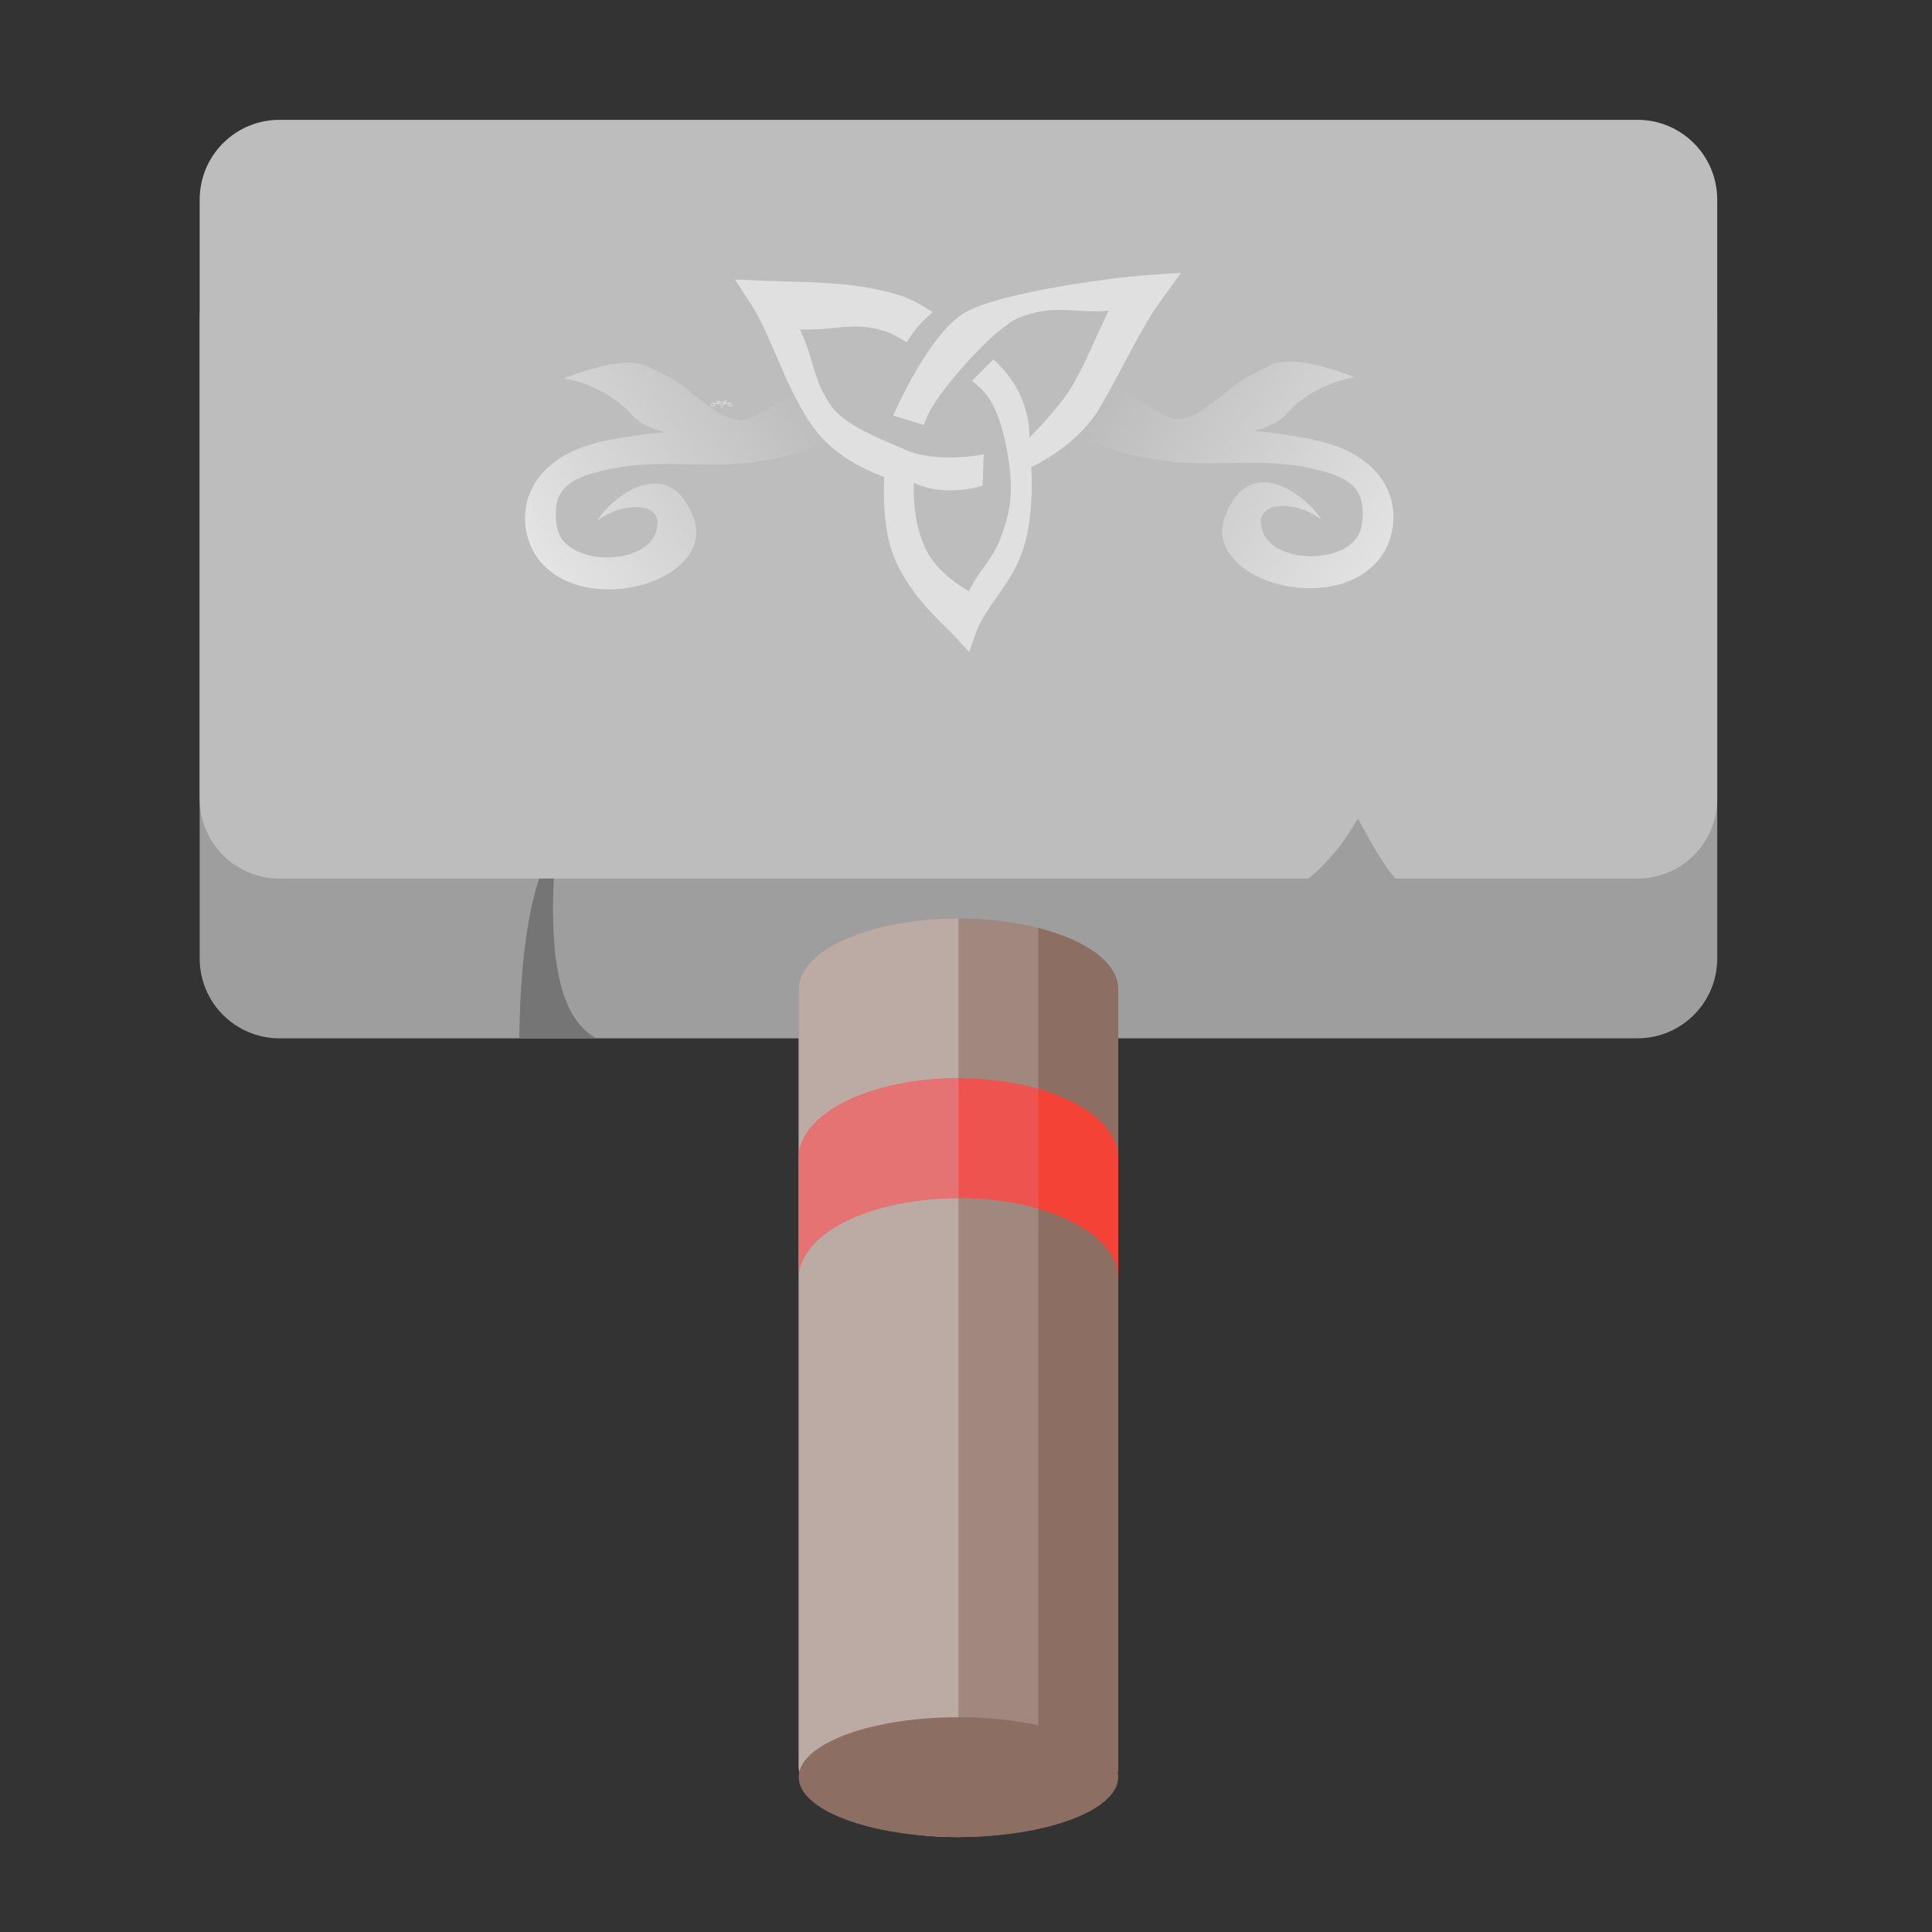 
<svg xmlns="http://www.w3.org/2000/svg" xmlns:xlink="http://www.w3.org/1999/xlink" width="48px" height="48px" viewBox="0 0 48 48" version="1.1">
<rect x="0" y="0" width="48" height="48" fill="#333333" stroke="none"/>
<defs>
<linearGradient id="linear0" gradientUnits="userSpaceOnUse" x1="433.917" y1="127.667" x2="317.5" y2="53.583" gradientTransform="matrix(0.059,0,0,0.059,8.76,6.848)">
<stop offset="0" style="stop-color:rgb(100%,100%,100%);stop-opacity:0.588;"/>
<stop offset="1" style="stop-color:rgb(100%,100%,100%);stop-opacity:0;"/>
</linearGradient>
<linearGradient id="linear1" gradientUnits="userSpaceOnUse" x1="84.667" y1="127.667" x2="190.5" y2="53.583" gradientTransform="matrix(0.059,0,0,0.059,8.76,6.848)">
<stop offset="0" style="stop-color:rgb(100%,100%,100%);stop-opacity:0.588;"/>
<stop offset="1" style="stop-color:rgb(100%,100%,100%);stop-opacity:0;"/>
</linearGradient>
</defs>
<g id="surface1">
<path style=" stroke:none;fill-rule:nonzero;fill:rgb(61.961%,61.961%,61.961%);fill-opacity:1;" d="M 6.945 5.953 L 40.68 5.953 C 41.777 5.953 42.664 6.84 42.664 7.938 L 42.664 23.812 C 42.664 24.91 41.777 25.797 40.68 25.797 L 6.945 25.797 C 5.848 25.797 4.961 24.91 4.961 23.812 L 4.961 7.938 C 4.961 6.84 5.848 5.953 6.945 5.953 Z M 6.945 5.953 "/>
<path style=" stroke:none;fill-rule:nonzero;fill:rgb(74.118%,74.118%,74.118%);fill-opacity:1;" d="M 6.945 2.977 C 5.848 2.977 4.961 3.863 4.961 4.961 L 4.961 19.844 C 4.961 20.941 5.848 21.828 6.945 21.828 L 32.508 21.828 C 32.992 21.434 33.398 20.93 33.734 20.34 C 34.031 20.848 34.285 21.383 34.668 21.828 L 40.68 21.828 C 41.777 21.828 42.664 20.941 42.664 19.844 L 42.664 4.961 C 42.664 3.863 41.777 2.977 40.68 2.977 Z M 6.945 2.977 "/>
<path style=" stroke:none;fill-rule:nonzero;fill:rgb(63.137%,53.333%,49.804%);fill-opacity:1;" d="M 23.812 22.82 C 26.004 22.82 27.781 23.605 27.781 24.574 L 27.781 43.887 C 27.781 44.855 26.004 45.641 23.812 45.641 C 21.621 45.641 19.844 44.855 19.844 43.887 L 19.844 24.574 C 19.844 23.605 21.621 22.82 23.812 22.82 Z M 23.812 22.82 "/>
<path style=" stroke:none;fill-rule:nonzero;fill:rgb(45.882%,45.882%,45.882%);fill-opacity:1;" d="M 13.395 21.828 C 12.898 23.316 12.914 25.539 12.898 25.797 L 14.824 25.797 C 13.797 25.266 13.684 23.469 13.758 21.828 Z M 13.395 21.828 "/>
<path style=" stroke:none;fill-rule:evenodd;fill:rgb(100%,100%,100%);fill-opacity:0.392;" d="M 17.938 10.137 L 17.93 10.129 C 17.922 10.125 17.902 10.113 17.891 10.094 C 17.883 10.086 17.883 10.07 17.883 10.051 C 17.863 10.047 17.848 10.039 17.836 10.027 C 17.82 10.008 17.812 9.984 17.797 9.969 L 17.789 9.957 L 17.805 9.957 C 17.832 9.957 17.863 9.957 17.891 9.965 C 17.898 9.965 17.906 9.969 17.914 9.973 C 17.906 9.977 17.902 9.98 17.898 9.988 C 17.898 9.988 17.887 9.98 17.883 9.98 C 17.863 9.977 17.852 9.98 17.828 9.98 C 17.84 9.996 17.836 10.004 17.848 10.016 C 17.855 10.027 17.879 10.031 17.895 10.039 C 17.914 10.047 17.941 10.043 17.945 10.039 L 17.945 10.055 C 17.941 10.059 17.938 10.059 17.93 10.059 C 17.914 10.059 17.902 10.055 17.902 10.055 C 17.902 10.066 17.902 10.078 17.91 10.09 C 17.918 10.098 17.934 10.105 17.938 10.109 C 17.945 10.094 17.953 10.094 17.957 10.078 C 17.961 10.07 17.969 10.059 17.957 10.031 C 17.953 10.016 17.945 10.012 17.938 10.004 L 17.953 9.996 C 17.957 9.996 17.961 10 17.965 10.008 C 17.977 10.02 17.977 10.031 17.977 10.031 C 17.977 10.031 17.996 10.02 18.004 10.008 C 18.012 9.996 18.016 9.984 18.027 9.973 C 18.004 9.973 17.992 9.969 17.969 9.973 C 17.961 9.977 17.949 9.984 17.934 9.996 C 17.918 10.012 17.91 10.02 17.906 10.027 L 17.887 10.023 C 17.891 10.023 17.91 9.98 17.934 9.973 C 17.957 9.961 18.027 9.953 18.055 9.953 L 18.07 9.953 L 18.059 9.965 C 18.047 9.98 18.035 9.996 18.02 10.02 C 18.012 10.031 17.996 10.039 17.977 10.047 C 17.977 10.047 17.98 10.07 17.973 10.086 C 17.965 10.105 17.949 10.113 17.941 10.129 Z M 17.938 10.137 "/>
<path style=" stroke:none;fill-rule:evenodd;fill:rgb(100%,100%,100%);fill-opacity:0.392;" d="M 17.973 9.965 C 17.992 9.988 18.043 10.016 18.066 10.023 C 18.066 10.023 18.07 10.023 18.07 10.023 C 18.074 10.023 18.082 10.02 18.09 10.016 C 18.113 10.004 18.105 10.008 18.129 9.996 C 18.145 9.992 18.176 10 18.184 10.004 C 18.176 10.004 18.156 10.008 18.141 10.02 C 18.141 10.02 18.137 10.023 18.137 10.023 C 18.133 10.027 18.125 10.027 18.117 10.031 C 18.129 10.031 18.145 10.031 18.156 10.035 C 18.18 10.039 18.195 10.047 18.203 10.059 C 18.211 10.07 18.207 10.082 18.199 10.09 C 18.172 10.117 18.098 10.105 18.098 10.078 C 18.098 10.074 18.098 10.074 18.098 10.074 C 18.098 10.074 18.098 10.074 18.098 10.07 C 18.098 10.07 18.102 10.07 18.102 10.07 C 18.113 10.039 18.148 10.059 18.16 10.074 C 18.148 10.066 18.133 10.062 18.125 10.07 C 18.125 10.07 18.121 10.07 18.121 10.07 C 18.121 10.07 18.121 10.074 18.121 10.074 C 18.121 10.094 18.18 10.094 18.188 10.078 C 18.188 10.07 18.188 10.066 18.188 10.062 C 18.188 10.062 18.188 10.062 18.184 10.062 C 18.18 10.051 18.168 10.051 18.152 10.047 C 18.121 10.043 18.09 10.047 18.062 10.043 C 18.02 10.039 18.004 10.035 17.98 10.004 Z M 17.973 9.965 "/>
<path style=" stroke:none;fill-rule:evenodd;fill:rgb(100%,100%,100%);fill-opacity:0.392;" d="M 17.887 9.965 C 17.867 9.988 17.816 10.016 17.793 10.023 C 17.785 10.023 17.777 10.023 17.77 10.016 C 17.75 10.004 17.758 10.008 17.734 10 C 17.73 9.996 17.73 9.996 17.73 9.996 C 17.715 9.992 17.684 10.004 17.68 10.004 C 17.684 10.004 17.707 10.008 17.723 10.023 C 17.727 10.027 17.734 10.027 17.742 10.031 C 17.73 10.031 17.719 10.031 17.707 10.035 C 17.68 10.039 17.664 10.047 17.66 10.059 C 17.652 10.07 17.652 10.082 17.664 10.094 C 17.691 10.117 17.766 10.105 17.762 10.078 C 17.762 10.078 17.762 10.074 17.762 10.074 C 17.762 10.074 17.762 10.07 17.762 10.07 C 17.746 10.043 17.711 10.059 17.699 10.074 C 17.711 10.066 17.73 10.066 17.738 10.07 C 17.738 10.07 17.738 10.074 17.738 10.074 C 17.738 10.098 17.68 10.098 17.676 10.078 C 17.672 10.07 17.672 10.066 17.676 10.066 C 17.676 10.062 17.676 10.062 17.676 10.062 C 17.68 10.055 17.695 10.051 17.711 10.047 C 17.738 10.043 17.773 10.047 17.801 10.043 C 17.84 10.039 17.859 10.035 17.883 10.004 Z M 17.887 9.965 "/>
<path style=" stroke:none;fill-rule:evenodd;fill:rgb(87.843%,87.843%,87.843%);fill-opacity:1;" d="M 24.078 16.199 L 23.754 15.844 C 23.469 15.527 22.777 14.98 22.316 14.074 C 22.023 13.5 21.926 12.719 21.969 11.852 C 21.184 11.562 20.551 11.133 20.145 10.531 C 19.469 9.523 19.164 8.344 18.672 7.578 L 18.262 6.945 L 18.914 6.973 C 20.027 7.02 21.23 6.98 22.348 7.336 C 22.637 7.43 22.902 7.578 23.172 7.754 C 22.852 8.02 22.656 8.289 22.531 8.504 C 22.531 8.508 22.191 8.293 22.004 8.234 C 21.184 7.973 20.793 8.219 19.871 8.184 C 20.242 8.953 20.18 9.391 20.625 10.051 C 20.961 10.551 21.77 10.859 22.496 11.176 C 23.223 11.496 24.301 11.324 24.438 11.285 L 24.414 12.066 C 24.234 12.121 24.031 12.164 23.805 12.176 C 23.129 12.223 22.75 12.016 22.703 11.992 C 22.68 12.664 22.797 13.246 23.027 13.695 C 23.316 14.258 23.988 14.645 24.07 14.688 C 24.391 14.059 24.688 13.902 24.906 13.238 C 25.039 12.836 25.285 12.234 24.934 10.805 C 24.715 9.914 24.434 9.695 24.148 9.461 L 24.68 8.93 C 24.852 9.082 25.047 9.293 25.207 9.555 C 25.605 10.215 25.578 10.809 25.57 10.879 C 25.57 10.879 26.32 10.133 26.629 9.605 C 27.027 8.918 27.176 8.469 27.543 7.723 C 26.723 7.789 26.188 7.543 25.309 7.895 C 25.07 7.992 24.574 8.383 23.984 9.047 C 23.395 9.715 23.102 10.125 22.949 10.559 L 22.191 10.324 C 22.199 10.297 23.074 8.301 23.953 7.777 C 24.832 7.258 27.68 6.887 28.598 6.828 L 29.344 6.777 L 28.855 7.449 C 28.344 8.148 27.953 9.047 27.34 10.102 C 26.977 10.727 26.375 11.223 25.621 11.609 C 25.621 11.609 25.703 12.719 25.441 13.582 C 25.16 14.504 24.48 15.059 24.25 15.715 Z M 24.078 16.199 "/>
<path style=" stroke:none;fill-rule:evenodd;fill:url(#linear0);" d="M 25.492 7.363 C 26.273 8.668 28.223 10.051 29.191 10.41 C 29.207 10.418 29.23 10.406 29.246 10.414 C 29.254 10.41 29.262 10.414 29.266 10.414 C 29.512 10.395 29.762 10.285 30.066 10.055 C 30.957 9.383 30.594 9.562 31.566 9.074 C 31.578 9.07 31.598 9.059 31.605 9.055 C 32.219 8.805 33.438 9.285 33.652 9.371 C 33.445 9.406 32.57 9.59 31.965 10.281 C 31.957 10.285 31.949 10.301 31.941 10.305 C 31.938 10.305 31.926 10.32 31.922 10.324 C 31.742 10.5 31.473 10.625 31.156 10.703 C 31.629 10.75 32.121 10.816 32.637 10.926 C 33.594 11.125 34.188 11.562 34.461 12.133 C 34.734 12.707 34.645 13.406 34.277 13.875 C 33.211 15.242 30.352 14.539 30.363 13.18 C 30.363 13.156 30.363 13.117 30.367 13.094 C 30.371 13.062 30.387 13.012 30.391 12.984 C 30.398 12.953 30.41 12.906 30.418 12.875 C 30.422 12.863 30.434 12.844 30.438 12.832 C 31.004 11.27 32.379 12.211 32.836 12.914 C 32.344 12.539 31.656 12.465 31.418 12.719 C 31.414 12.723 31.402 12.73 31.395 12.738 C 31.391 12.746 31.379 12.773 31.375 12.781 C 31.375 12.785 31.355 12.801 31.355 12.801 C 31.352 12.805 31.355 12.82 31.352 12.824 C 31.352 12.828 31.352 12.844 31.352 12.844 C 31.352 12.855 31.332 12.879 31.332 12.887 C 31.332 12.891 31.332 12.906 31.328 12.91 C 31.328 12.914 31.328 12.926 31.328 12.93 C 31.328 12.934 31.328 12.949 31.328 12.953 C 31.328 14.074 33.621 14.09 33.82 13.102 C 33.867 12.863 33.863 12.656 33.832 12.492 C 33.828 12.473 33.82 12.441 33.816 12.426 C 33.812 12.41 33.805 12.375 33.801 12.359 C 33.793 12.352 33.789 12.324 33.781 12.316 C 33.59 11.887 33.07 11.742 32.484 11.617 C 31.281 11.367 30 11.613 28.941 11.449 C 27.344 11.207 26.637 10.918 25.762 9.457 Z M 25.492 7.363 "/>
<path style=" stroke:none;fill-rule:evenodd;fill:url(#linear1);" d="M 22.172 7.391 C 21.391 8.699 19.441 10.082 18.473 10.441 C 18.457 10.445 18.434 10.434 18.418 10.441 C 18.414 10.441 18.402 10.441 18.398 10.441 C 18.156 10.422 17.902 10.312 17.598 10.082 C 16.707 9.414 17.07 9.59 16.098 9.105 C 16.086 9.098 16.066 9.09 16.059 9.082 C 15.449 8.832 14.227 9.316 14.012 9.402 C 14.219 9.434 15.094 9.617 15.699 10.312 C 15.707 10.312 15.719 10.328 15.723 10.332 C 15.727 10.336 15.738 10.352 15.742 10.355 C 15.922 10.527 16.195 10.656 16.508 10.734 C 16.035 10.781 15.543 10.848 15.027 10.953 C 14.07 11.156 13.477 11.59 13.203 12.164 C 12.93 12.734 13.02 13.434 13.387 13.906 C 14.457 15.27 17.312 14.57 17.301 13.207 C 17.301 13.184 17.301 13.145 17.297 13.121 C 17.293 13.09 17.277 13.043 17.273 13.012 C 17.266 12.984 17.258 12.934 17.246 12.902 C 17.242 12.891 17.23 12.875 17.227 12.859 C 16.66 11.297 15.285 12.238 14.828 12.945 C 15.32 12.566 16.008 12.492 16.246 12.746 C 16.254 12.754 16.266 12.762 16.27 12.766 C 16.277 12.777 16.285 12.801 16.289 12.809 C 16.289 12.812 16.309 12.828 16.309 12.832 C 16.312 12.836 16.309 12.852 16.312 12.852 C 16.312 12.855 16.312 12.871 16.312 12.875 C 16.316 12.883 16.332 12.906 16.332 12.918 C 16.332 12.922 16.332 12.934 16.336 12.938 C 16.336 12.941 16.336 12.957 16.336 12.961 C 16.336 12.961 16.336 12.977 16.336 12.98 C 16.336 14.105 14.043 14.121 13.844 13.129 C 13.797 12.891 13.801 12.684 13.832 12.52 C 13.836 12.5 13.844 12.473 13.848 12.453 C 13.855 12.438 13.859 12.402 13.863 12.387 C 13.871 12.379 13.875 12.355 13.883 12.344 C 14.074 11.914 14.594 11.77 15.18 11.648 C 16.383 11.395 17.664 11.641 18.723 11.48 C 20.32 11.234 21.027 10.949 21.902 9.484 Z M 22.172 7.391 "/>
<path style=" stroke:none;fill-rule:nonzero;fill:rgb(73.725%,66.667%,64.314%);fill-opacity:1;" d="M 23.812 22.82 C 21.613 22.82 19.844 23.602 19.844 24.574 L 19.844 43.887 C 19.844 44.859 21.613 45.641 23.812 45.641 Z M 23.812 22.82 "/>
<path style=" stroke:none;fill-rule:nonzero;fill:rgb(55.294%,43.137%,38.824%);fill-opacity:1;" d="M 25.797 23.055 L 25.797 45.406 C 26.984 45.105 27.781 44.539 27.781 43.887 L 27.781 24.574 C 27.781 23.922 26.984 23.355 25.797 23.055 Z M 25.797 23.055 "/>
<path style=" stroke:none;fill-rule:nonzero;fill:rgb(93.725%,32.549%,31.373%);fill-opacity:1;" d="M 23.812 26.789 C 21.613 26.789 19.844 27.676 19.844 28.773 L 19.844 31.75 C 19.844 30.652 21.613 29.766 23.812 29.766 C 26.012 29.766 27.781 30.652 27.781 31.75 L 27.781 28.773 C 27.781 27.676 26.012 26.789 23.812 26.789 Z M 23.812 26.789 "/>
<path style=" stroke:none;fill-rule:nonzero;fill:rgb(95.686%,26.275%,21.176%);fill-opacity:1;" d="M 25.797 27.055 L 25.797 30.031 C 26.984 30.371 27.781 31.012 27.781 31.75 L 27.781 28.773 C 27.781 28.035 26.984 27.395 25.797 27.055 Z M 25.797 27.055 "/>
<path style=" stroke:none;fill-rule:nonzero;fill:rgb(89.804%,45.098%,45.098%);fill-opacity:1;" d="M 23.812 26.789 C 21.613 26.789 19.844 27.676 19.844 28.773 L 19.844 31.75 C 19.844 30.652 21.613 29.766 23.812 29.766 Z M 23.812 26.789 "/>
<path style=" stroke:none;fill-rule:nonzero;fill:rgb(55.294%,43.137%,38.824%);fill-opacity:1;" d="M 23.812 42.664 C 26.004 42.664 27.781 43.332 27.781 44.152 C 27.781 44.973 26.004 45.641 23.812 45.641 C 21.621 45.641 19.844 44.973 19.844 44.152 C 19.844 43.332 21.621 42.664 23.812 42.664 Z M 23.812 42.664 "/>
</g>
</svg>
